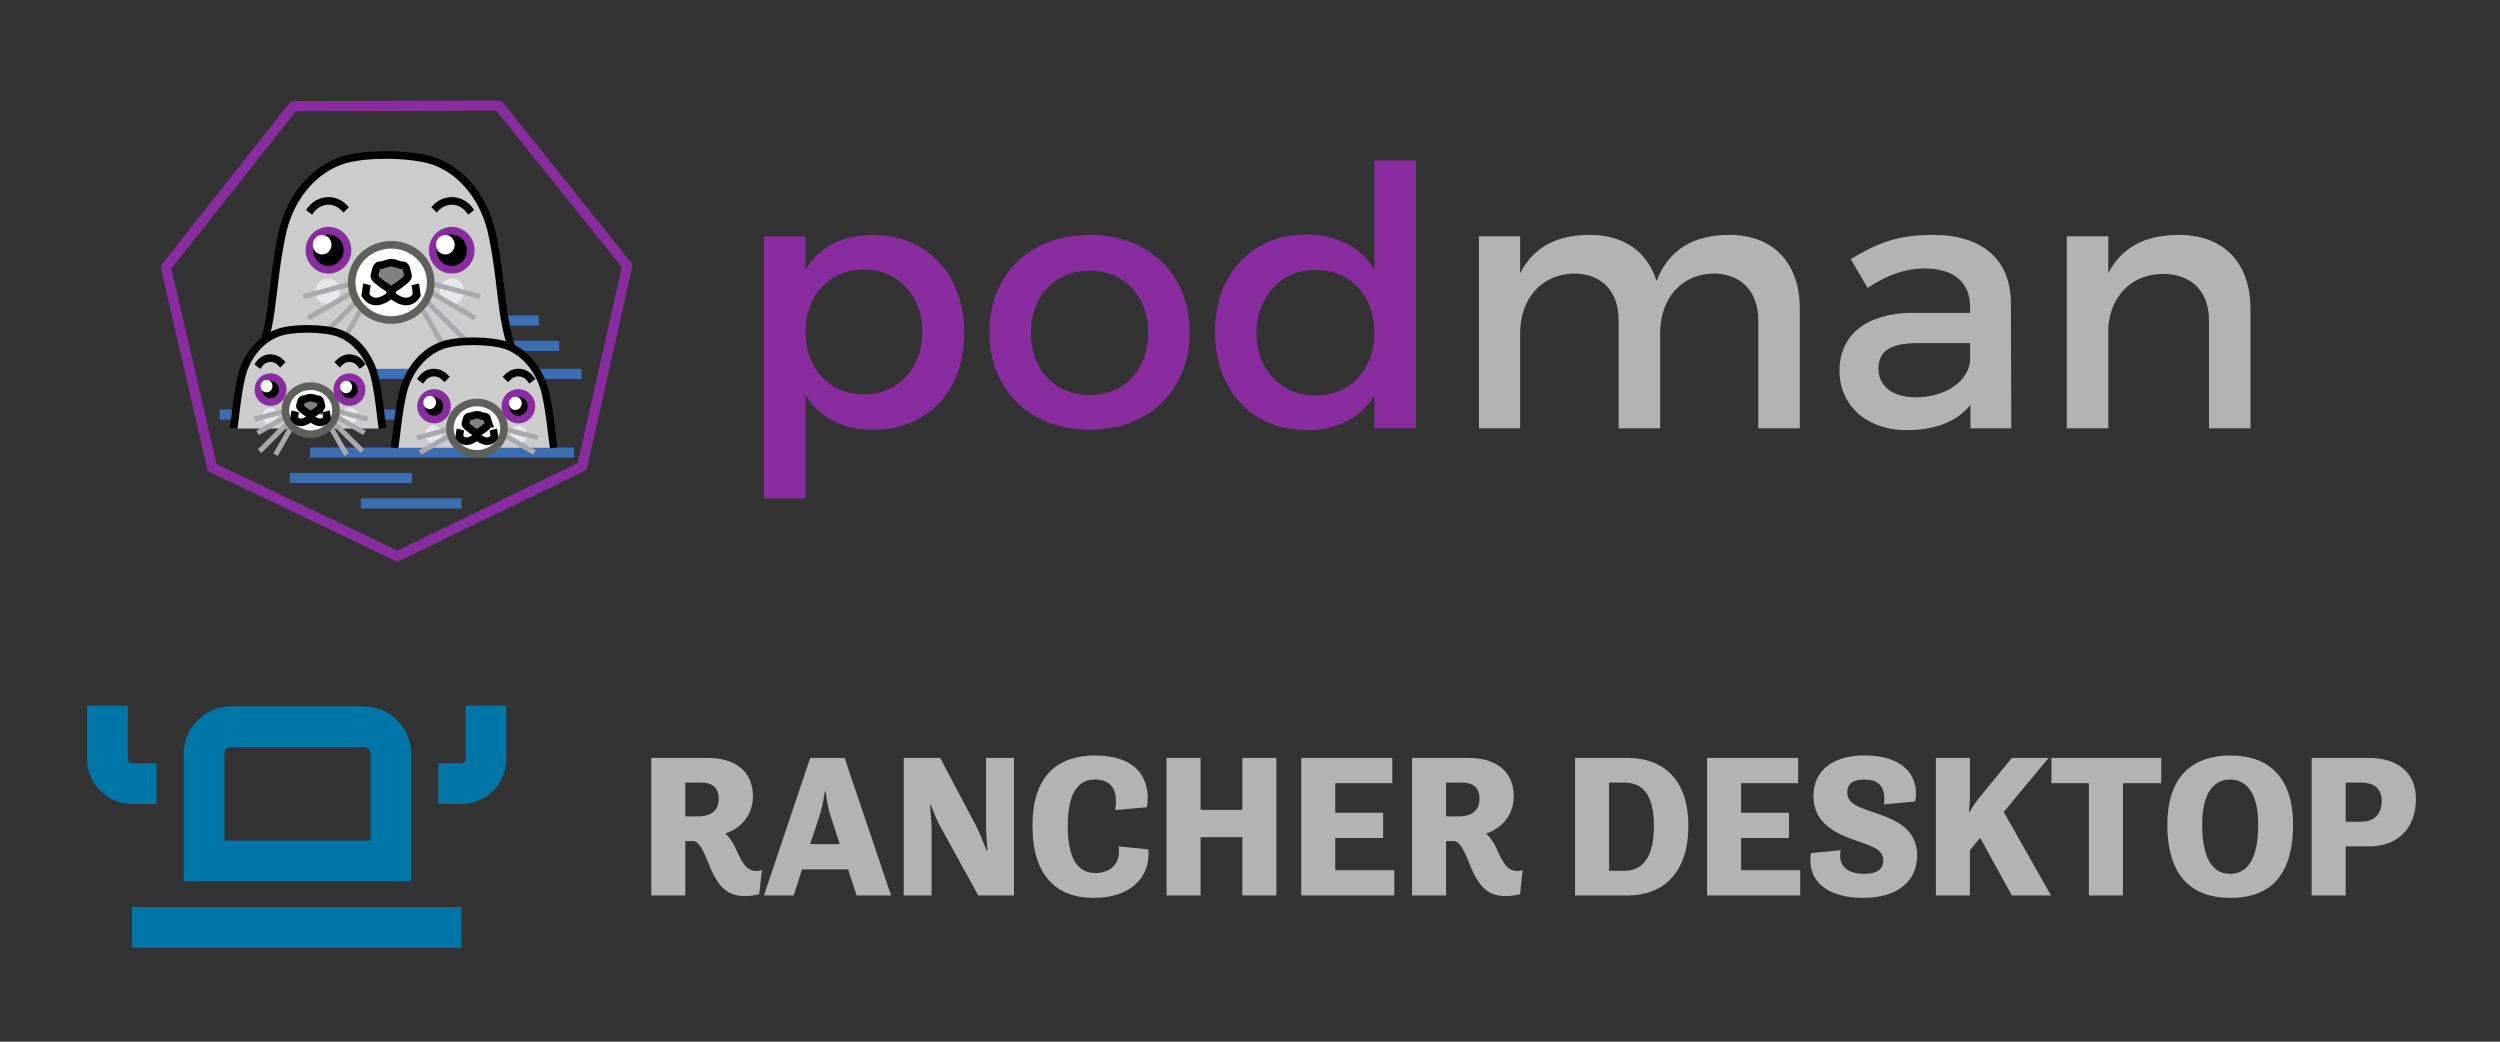 <?xml version="1.0" encoding="UTF-8" standalone="no"?>
<!-- Generator: Adobe Illustrator 25.2.0, SVG Export Plug-In . SVG Version: 6.00 Build 0)  -->

<svg
   version="1.1"
   id="Layer_1"
   x="0px"
   y="0px"
   viewBox="0 0 1200 500"
   xml:space="preserve"
   sodipodi:docname="podman_rancher_desktop.svg"
   inkscape:version="1.4 (e7c3feb100, 2024-10-09)"
   width="1200"
   height="500"
   xmlns:inkscape="http://www.inkscape.org/namespaces/inkscape"
   xmlns:sodipodi="http://sodipodi.sourceforge.net/DTD/sodipodi-0.dtd"
   xmlns="http://www.w3.org/2000/svg"
   xmlns:svg="http://www.w3.org/2000/svg"><rect x="0" y="0" width="1200" height="500" fill="#333333" stroke="none"/><defs
   id="defs19">
	
	
</defs><sodipodi:namedview
   id="namedview19"
   pagecolor="#ffffff"
   bordercolor="#000000"
   borderopacity="0.25"
   inkscape:showpageshadow="2"
   inkscape:pageopacity="0.0"
   inkscape:pagecheckerboard="0"
   inkscape:deskcolor="#d1d1d1"
   inkscape:zoom="0.31091383"
   inkscape:cx="908.61189"
   inkscape:cy="-382.74271"
   inkscape:window-width="1163"
   inkscape:window-height="1200"
   inkscape:window-x="0"
   inkscape:window-y="0"
   inkscape:window-maximized="0"
   inkscape:current-layer="Layer_1" />
<style
   type="text/css"
   id="style1">
	.st0{fill:#A453B9;}
	.st1{fill:rgb(0, 117, 168);}
	.st2{fill:rgb(89, 89, 91);}
	.st3{fill:#D13306;}
	.st4{fill:#004D93;}
	.st5{fill:#0081BE;}
	.st6{fill:#1167F1;}
	.st7{fill:#FFC400;}
	.st8{fill:#FF7A3D;}
	.st9{fill:#00A580;}
	.st10{fill:#53C3D0;}
	.st11{fill:#671C4C;}
	.st12{fill:#00E3C2;}
	.st13{fill:#BC2A46;}
	.st14{fill:#FF192E;}
	.st15{fill:#00B056;}
  @media screen and (prefers-color-scheme: dark) {
    .st2{fill:white;}
  }
</style>
<g
   id="g5"
   transform="matrix(1.304,0,0,1.304,12.022,289.226)">
		<g
   id="g4">
			<g
   id="g3">
				<rect
   x="39.381"
   y="112.078"
   class="st1"
   width="121.238"
   height="15"
   id="rect1" />
				<path
   class="st1"
   d="m 142.145,55.706 c 0,-9.649 -7.851,-17.5 -17.5,-17.5 H 75.9 c -9.649,0 -17.5,7.851 -17.5,17.5 v 46.885 h 83.745 z m -15,31.885 H 73.4 V 55.706 c 0,-1.355 1.145,-2.5 2.5,-2.5 h 48.745 c 1.355,0 2.5,1.145 2.5,2.5 z"
   id="path1" />
				<path
   class="st1"
   d="m 48.411,74.142 v -15 h -9.03 c -0.832,0 -1.534,-0.702 -1.534,-1.534 V 37.922 h -15 v 19.686 c 0,9.117 7.417,16.534 16.534,16.534 z"
   id="path2" />
				<path
   class="st1"
   d="m 162.153,37.922 v 19.686 c 0,0.832 -0.703,1.534 -1.534,1.534 h -8.485 v 15 h 8.485 c 9.117,0 16.534,-7.417 16.534,-16.534 V 37.922 Z"
   id="path3" />
			</g>
		</g>
	</g><g
   id="g18"
   style="fill:#b3b3b3"
   transform="matrix(1.304,0,0,1.304,12.022,289.226)">
		<path
   class="st2"
   d="m 230.51,57.194 h 20.849 c 9.899,0 16.574,4.8 16.574,14.1 0,7.574 -5.175,12.149 -10.199,13.725 1.5,1.274 2.625,3 3.524,4.8 2.101,4.274 3.525,8.999 7.95,8.999 1.125,0 2.024,-0.375 2.024,-0.375 l -0.975,8.925 c 0,0 -2.7,0.675 -5.024,0.675 -6,0 -9.45,-2.324 -12.975,-10.35 -1.5,-3.6 -3.601,-9.899 -6.375,-9.899 h -2.85 v 20.024 h -12.524 z m 12.524,9.075 v 12.449 h 4.499 c 3.601,0 7.8,-1.125 7.8,-6.525 0,-4.425 -2.85,-5.924 -6.3,-5.924 z"
   id="path5"
   style="fill:#b3b3b3" />
		<path
   class="st2"
   d="m 289.009,57.194 h 12.674 l 17.1,50.623 h -12.675 l -3.149,-9.6 h -16.949 l -3.075,9.6 h -10.949 z m 0,31.724 h 10.874 l -3.449,-10.649 c -1.2,-3.6 -1.726,-8.699 -1.726,-8.699 h -0.3 c 0,0 -0.75,5.175 -1.875,8.624 z"
   id="path6"
   style="fill:#b3b3b3" />
		<path
   class="st2"
   d="m 323.434,57.194 h 13.424 l 13.274,25.124 c 1.125,2.175 2.625,6 3.825,9 h 0.3 c -0.149,-2.851 -0.524,-6.9 -0.524,-9.825 V 57.194 h 10.274 v 50.623 h -13.125 L 337.083,82.768 c -1.275,-2.25 -2.625,-5.55 -3.675,-8.25 h -0.301 c 0.226,2.85 0.601,6.225 0.601,9 v 24.299 h -10.274 z"
   id="path7"
   style="fill:#b3b3b3" />
		<path
   class="st2"
   d="m 370.833,82.167 c 0,-18.299 9.074,-25.873 23.099,-25.873 14.774,0 20.699,8.1 19.05,19.049 l -11.7,1.05 c 1.275,-8.024 -1.874,-11.249 -7.574,-11.249 -5.475,0 -9.899,4.05 -9.899,17.099 0,13.8 4.8,17.324 10.274,17.324 5.175,0 9.375,-3.225 8.475,-9.824 l 10.949,1.125 c 0.825,10.274 -6.6,17.85 -20.099,17.85 -13.725,0 -22.574,-8.101 -22.574,-26.55 z"
   id="path8"
   style="fill:#b3b3b3" />
		<path
   class="st2"
   d="m 420.184,57.194 h 12.524 v 19.124 h 15.374 V 57.194 h 12.524 V 107.817 H 448.082 V 86.367 h -15.374 v 21.449 h -12.524 z"
   id="path9"
   style="fill:#b3b3b3" />
		<path
   class="st2"
   d="m 469.758,57.194 h 33.523 v 9.3 h -20.999 v 10.874 h 17.624 v 9.3 H 482.282 V 98.517 h 21.749 v 9.3 h -34.273 z"
   id="path10"
   style="fill:#b3b3b3" />
		<path
   class="st2"
   d="m 510.558,57.194 h 20.849 c 9.899,0 16.574,4.8 16.574,14.1 0,7.574 -5.175,12.149 -10.199,13.725 1.5,1.274 2.625,3 3.524,4.8 2.101,4.274 3.525,8.999 7.95,8.999 1.125,0 2.024,-0.375 2.024,-0.375 l -0.975,8.925 c 0,0 -2.7,0.675 -5.024,0.675 -6,0 -9.45,-2.324 -12.975,-10.35 -1.5,-3.6 -3.601,-9.899 -6.375,-9.899 h -2.85 v 20.024 h -12.524 z m 12.524,9.075 v 12.449 h 4.5 c 3.6,0 7.799,-1.125 7.799,-6.525 0,-4.425 -2.85,-5.924 -6.3,-5.924 z"
   id="path11"
   style="fill:#b3b3b3" />
		<path
   class="st2"
   d="m 570.557,57.194 h 19.349 c 12.6,0 22.35,7.35 22.35,25.049 0,17.324 -9.3,25.574 -22.35,25.574 H 570.557 Z m 18.148,41.549 c 5.55,0 10.875,-3.375 10.875,-16.5 0,-13.049 -5.325,-15.974 -10.875,-15.974 h -5.624 v 32.474 z"
   id="path12"
   style="fill:#b3b3b3" />
		<path
   class="st2"
   d="m 619.156,57.194 h 33.523 v 9.3 h -20.999 v 10.874 h 17.624 v 9.3 H 631.681 V 98.517 h 21.749 v 9.3 h -34.273 z"
   id="path13"
   style="fill:#b3b3b3" />
		<path
   class="st2"
   d="m 668.356,91.167 c -0.9,4.05 0.675,8.7 8.625,8.7 5.249,0 7.049,-2.101 7.049,-4.875 0,-4.2 -4.199,-5.25 -9.149,-7.05 -7.425,-2.55 -16.574,-6.15 -16.574,-16.725 0,-9.449 7.274,-15.225 19.649,-14.924 15.149,0.3 19.424,9.225 17.774,16.949 l -11.475,1.05 c 0.75,-5.85 -1.351,-9.149 -7.274,-9.149 -3.976,0 -6.226,1.5 -6.226,4.649 0,4.2 4.05,5.475 9,7.199 7.649,2.551 16.725,5.625 16.725,16.125 0,9.074 -6.75,15.6 -19.949,15.6 -12.375,0 -20.85,-5.7 -19.124,-16.5 z"
   id="path14"
   style="fill:#b3b3b3" />
		<path
   class="st2"
   d="m 703.381,57.194 h 12.524 v 14.175 c 0,1.574 -0.226,3.899 -0.375,5.624 h 0.3 c 0.825,-1.274 1.875,-3.225 3.149,-4.725 l 12.375,-15.074 h 13.499 l -16.499,19.874 17.399,30.749 h -14.399 l -11.699,-21.225 -3.75,4.575 v 16.649 h -12.524 z"
   id="path15"
   style="fill:#b3b3b3" />
		<path
   class="st2"
   d="m 745.905,57.194 h 40.423 v 9.3 H 772.23 V 107.817 H 759.705 V 66.493 h -13.8 z"
   id="path16"
   style="fill:#b3b3b3" />
		<path
   class="st2"
   d="m 788.579,81.792 c 0,-18.224 9.675,-25.498 23.249,-25.498 13.35,0 23.024,7.274 23.024,25.498 0,20.25 -9.975,26.925 -23.024,26.925 -13.574,0 -23.249,-7.275 -23.249,-26.925 z m 33.448,0 c 0,-12.599 -4.949,-16.648 -10.35,-16.648 -5.399,0 -10.274,4.05 -10.274,16.648 0,14.025 4.875,18.075 10.274,18.075 5.4,0 10.35,-4.05 10.35,-18.075 z"
   id="path17"
   style="fill:#b3b3b3" />
		<path
   class="st2"
   d="m 841.679,57.194 h 21.224 c 9.975,0 17.175,5.024 17.175,15.149 0,11.024 -6.976,17.399 -17.175,17.399 h -8.699 v 18.074 h -12.524 z m 12.524,9.075 v 14.399 h 5.85 c 3.899,0 7.425,-2.101 7.425,-7.575 0,-5.175 -3.525,-6.824 -7.425,-6.824 z"
   id="path18"
   style="fill:#b3b3b3" />
	</g>
<path
   d="m 105.419,198.967 h 91.39 m -47.979,18.275 h 126.73"
   fill="none"
   stroke="#3c6eb4"
   stroke-width="4.875"
   id="path1-7" /><path
   d="m 418.837,112.748 c -14.377,0 -25.464,5.889 -32.219,16.63 v -15.939 h -19.92 v 125.76 h 19.92 v -49.541 c 6.755,10.737 17.842,16.63 32.565,16.63 26.33,0 43.652,-18.884 43.652,-46.426 0,-28.063 -17.842,-47.117 -43.997,-47.117 z m -4.156,76.567 c -16.46,0 -28.063,-12.303 -28.063,-30.141 0,-17.326 11.603,-29.795 28.063,-29.795 16.451,0 28.063,12.644 28.063,29.795 0,17.667 -11.612,30.136 -28.063,30.136 z m 108.38,-76.567 c -28.579,0 -48.154,18.884 -48.154,46.771 0,27.717 19.575,46.771 48.154,46.771 28.408,0 47.983,-19.054 47.983,-46.771 0,-27.888 -19.575,-46.771 -47.983,-46.771 z m 0,17.151 c 16.46,0 28.063,12.124 28.063,29.795 0,17.838 -11.603,29.966 -28.063,29.966 -16.626,0 -28.233,-12.128 -28.233,-29.966 0,-17.672 11.608,-29.795 28.233,-29.795 z m 136.67,-52.835 v 52.315 c -6.755,-10.737 -17.838,-16.801 -32.735,-16.801 -25.989,0 -43.827,18.879 -43.827,46.596 0,28.063 17.667,47.287 44.172,47.287 14.723,0 25.805,-5.889 32.394,-16.626 v 15.759 h 19.92 V 77.064 Z m -28.233,112.77 c -16.801,0 -28.233,-12.474 -28.408,-29.97 0.175,-17.667 11.778,-30.311 28.408,-30.311 16.63,0 28.233,12.469 28.233,30.311 0,17.497 -11.603,29.97 -28.233,29.97 z"
   font-family="Montserrat"
   style="fill:#892ca0;stroke-width:1.221"
   id="path2-5" /><path
   d="m 830.127,112.748 c -16.801,0 -29.1,6.755 -34.993,22.174 -4.332,-14.031 -15.589,-22.174 -32.044,-22.174 -15.243,0 -27.021,5.543 -33.431,18.538 v -17.842 h -19.75 v 92.151 h 19.75 v -45.555 c 0,-16.11 9.7,-28.238 25.634,-28.754 13.515,0 21.658,8.488 21.658,22.515 v 51.794 h 19.916 v -45.555 c 0,-16.11 9.529,-28.238 25.293,-28.754 13.511,0 21.824,8.488 21.824,22.515 v 51.794 h 19.92 v -57.333 c 0,-22.003 -12.644,-35.514 -33.777,-35.514 z m 135.28,92.847 -0.175,-60.457 c -0.175,-20.261 -13.511,-32.39 -37.242,-32.39 -17.497,0 -26.851,3.986 -39.67,11.608 l 8.142,13.856 c 9.184,-6.235 18.363,-9.354 27.196,-9.354 14.552,0 21.999,6.93 21.999,18.538 v 2.769 h -27.888 c -22.174,0.175 -34.818,10.912 -34.818,27.717 0,16.28 12.474,28.579 32.394,28.579 13.336,0 23.902,-3.981 30.487,-12.124 v 11.257 z m -45.905,-14.893 c -11.087,0 -17.842,-5.373 -17.842,-13.686 0,-8.834 6.064,-12.303 19.054,-12.303 h 24.948 v 8.492 c -1.041,10.045 -11.953,17.497 -26.16,17.497 z m 126.44,-77.954 c -15.589,0 -27.372,5.543 -33.952,18.363 v -17.667 h -19.92 v 92.151 h 19.92 v -49.02 c 1.382,-14.377 10.912,-24.943 26.155,-25.114 13.861,0 22.174,8.483 22.174,22.34 v 51.794 h 19.92 v -57.333 c 0,-22.003 -12.815,-35.514 -34.297,-35.514 z"
   fill="#60605b"
   style="stroke-width:1.221;fill:#b3b3b3"
   id="path3-9" /><path
   d="m 200.037,153.847 h 58.628 m -48.868,12.193 h 58.623"
   fill="none"
   stroke="#3c6eb4"
   stroke-width="4.875"
   id="path4" /><path
   d="m 251.697,179.717 c -12.236,-19.847 -9.497,-38.994 -15.278,-66.351 -3.18,-16.893 -13.895,-30.842 -27.843,-35.949 -11.51,-4.015 -35.416,-4.031 -45.549,0 -13.953,5.108 -24.669,19.057 -27.843,35.949 -5.787,27.357 -3.047,46.504 -15.278,66.351"
   fill="#cccccc"
   fill-rule="evenodd"
   stroke="#000000"
   stroke-width="3.658"
   id="path5-2" /><ellipse
   cx="217.037"
   cy="139.916"
   rx="5.914"
   ry="6.232"
   fill="#e7e8e9"
   style="stroke-width:4.607"
   id="ellipse5" /><ellipse
   cx="157.277"
   cy="139.916"
   rx="5.914"
   ry="6.232"
   fill="#e7e8e9"
   style="stroke-width:4.607"
   id="ellipse6" /><path
   d="m 167.547,136.49 -21.977,5.893 m 24.467,-2.466 -22.099,12.772 m 23.969,-8.725 -22.411,22.435 m 23.344,-17.137 -11.452,19.852 m 47.123,-32.624 21.977,5.893 m -24.467,-2.466 22.099,12.772 m -23.969,-8.725 22.417,22.435 m -23.349,-17.137 11.452,19.852"
   fill="none"
   stroke="#a7a9ac"
   stroke-width="2.439"
   id="path6-2" /><ellipse
   cx="187.777"
   cy="135.556"
   rx="18.988"
   ry="18.065"
   fill="#ffffff"
   stroke="#60605b"
   stroke-dashoffset="6"
   stroke-linecap="square"
   stroke-width="3.658"
   id="ellipse7" /><ellipse
   transform="scale(-1,1)"
   cx="-216.847"
   cy="120.111"
   rx="9.142"
   ry="9.382"
   stroke="#892ca0"
   stroke-linecap="square"
   stroke-width="3.658"
   id="ellipse8" /><g
   stroke="#000000"
   stroke-width="3.658"
   id="g10"
   transform="translate(78.717,48.577)"><path
     d="m 146.32,51.894 a 10.456,10.464 0 0 0 -7.727,-4.02 10.44,10.449 0 0 0 -7.695,2.981"
     fill="none"
     stroke-linecap="square"
     id="path8-8" /><path
     d="m 109.06,83.86 0.466,9.345 c 0,0 7.472,6.699 11.828,-0.154 0,0 -0.466,-3.893 -0.779,-5.145 m -11.6,-4.047 -0.472,9.345 c 0,0 -7.472,6.699 -11.823,-0.154 0,0 0.466,-3.893 0.774,-5.145"
     fill="none"
     id="path9-9" /><path
     d="m 117.17,83.717 c -0.636,-1.644 -0.636,-4.949 -2.544,-4.949 -1.913,0 -3.683,-1.236 -5.564,-1.236 -1.876,0 -3.641,1.236 -5.548,1.236 -1.908,0 -1.908,3.299 -2.549,4.949 -0.636,1.649 8.103,7.012 8.103,7.012 0,0 8.739,-5.357 8.103,-7.012 z"
     fill="#808080"
     stroke-linecap="square"
     id="path10-7" /></g><ellipse
   cx="157.663"
   cy="120.111"
   rx="9.142"
   ry="9.382"
   stroke="#892ca0"
   stroke-linecap="square"
   stroke-width="3.658"
   id="ellipse10" /><ellipse
   cx="154.616"
   cy="117.475"
   rx="4.494"
   ry="4.673"
   fill="#ffffff"
   style="stroke-width:4.607"
   id="ellipse11" /><path
   d="m 149.471,100.471 a 10.456,10.464 0 0 1 7.727,-4.02 10.44,10.449 0 0 1 7.695,2.981"
   fill="none"
   stroke="#000000"
   stroke-linecap="square"
   stroke-width="3.658"
   id="path11-3" /><ellipse
   cx="213.767"
   cy="117.475"
   rx="4.494"
   ry="4.673"
   fill="#ffffff"
   style="stroke-width:4.607"
   id="ellipse12" /><path
   d="m 127.367,179.457 h 151.73"
   fill="none"
   stroke="#3c6eb4"
   stroke-width="4.875"
   id="path12-6" /><path
   d="m 183.587,205.687 c -1.003,-6.819 -1.492,-14.236 -3.341,-22.965 -2.028,-10.784 -8.886,-19.682 -17.81,-22.942 -7.363,-2.564 -22.655,-2.572 -29.134,0 -8.924,3.26 -15.782,12.158 -17.81,22.942 -1.852,8.725 -2.338,16.149 -3.341,22.965"
   fill="#cccccc"
   fill-rule="evenodd"
   stroke="#000000"
   stroke-width="3.659"
   id="path13-1" /><ellipse
   cx="167.85"
   cy="199.657"
   rx="3.781"
   ry="3.976"
   fill="#e7e8e9"
   style="stroke-width:4.607"
   id="ellipse13" /><ellipse
   cx="129.623"
   cy="199.657"
   rx="3.781"
   ry="3.976"
   fill="#e7e8e9"
   style="stroke-width:4.607"
   id="ellipse14" /><path
   d="m 136.177,197.467 -14.056,3.76 m 15.648,-1.575 -14.137,8.15 m 15.332,-5.566 -14.336,14.317 m 14.932,-10.939 -7.323,12.673"
   fill="none"
   stroke="#a7a9ac"
   stroke-width="2.439"
   id="path14-2" /><path
   d="m 162.409,197.467 14.056,3.76 m -15.648,-1.575 14.137,8.15 m -15.332,-5.566 14.336,14.317 m -14.932,-10.939 7.323,12.673"
   fill="none"
   stroke="#a7a9ac"
   stroke-width="2.439"
   id="path15-9" /><ellipse
   cx="149.133"
   cy="196.877"
   rx="12.146"
   ry="11.53"
   fill="#ffffff"
   stroke="#60605b"
   stroke-dashoffset="6"
   stroke-linecap="square"
   stroke-width="3.659"
   id="ellipse15" /><ellipse
   transform="scale(-1,1)"
   cx="-167.727"
   cy="187.017"
   rx="5.847"
   ry="5.989"
   stroke="#892ca0"
   stroke-linecap="square"
   stroke-width="3.659"
   id="ellipse16" /><g
   stroke="#000000"
   id="g18-3"
   transform="translate(78.717,48.577)"><path
     d="m 94.253,125.91 a 6.697,6.697 0 0 0 -4.944,-2.564 6.697,6.697 0 0 0 -4.921,1.902"
     fill="none"
     stroke-linecap="square"
     stroke-width="3.659"
     id="path16-1" /><path
     d="m 70.4,146.31 0.301,5.962 c 0,0 4.777,4.276 7.564,-0.099 0,0 -0.301,-2.485 -0.5,-3.279 m -7.419,-2.584 -0.301,5.962 c 0,0 -4.777,4.276 -7.564,-0.099 0,0 0.298,-2.485 0.497,-3.279"
     fill="none"
     stroke-width="3.657"
     id="path17-9" /><path
     d="m 75.601,146.22 c -0.409,-1.052 -0.409,-3.161 -1.63,-3.161 -1.225,0 -2.353,-0.788 -3.555,-0.788 -1.202,0 -2.331,0.788 -3.551,0.788 -1.225,0 -1.225,2.105 -1.63,3.161 -0.406,1.052 5.182,4.474 5.182,4.474 0,0 5.591,-3.421 5.185,-4.477 z"
     fill="#808080"
     stroke-linecap="square"
     stroke-width="3.659"
     id="path18-4" /></g><ellipse
   cx="129.872"
   cy="187.017"
   rx="5.847"
   ry="5.989"
   stroke="#892ca0"
   stroke-linecap="square"
   stroke-width="3.659"
   id="ellipse18" /><ellipse
   cx="127.92"
   cy="185.337"
   rx="2.878"
   ry="2.985"
   fill="#ffffff"
   style="stroke-width:4.607"
   id="ellipse19" /><path
   d="m 124.629,174.487 a 6.697,6.697 0 0 1 4.941,-2.564 c 1.81,-0.076 3.635,0.631 4.925,1.902"
   fill="none"
   stroke="#000000"
   stroke-linecap="square"
   stroke-width="3.659"
   id="path19" /><ellipse
   cx="166.158"
   cy="185.757"
   rx="2.878"
   ry="2.985"
   fill="#ffffff"
   style="stroke-width:4.607"
   id="ellipse20" /><path
   d="m 190.777,266.977 -88.934,-42.546 -22.211,-96.132 61.227,-77.322 98.565,-0.295 61.673,76.954 -21.653,96.261 z"
   fill="none"
   stroke="#892ca0"
   stroke-linecap="round"
   stroke-linejoin="round"
   stroke-width="4.875"
   id="path20" /><path
   d="m 265.777,214.947 c -1.074,-7.29 -1.594,-15.22 -3.571,-24.551 -2.17,-11.529 -9.502,-21.045 -19.045,-24.528 -7.87,-2.742 -24.22,-2.751 -31.15,0 -9.539,3.484 -16.865,12.999 -19.04,24.528 -1.981,9.331 -2.498,17.262 -3.571,24.556"
   fill="#cccccc"
   fill-rule="evenodd"
   stroke="#000000"
   stroke-width="3.659"
   id="path21" /><ellipse
   cx="248.947"
   cy="208.507"
   rx="4.046"
   ry="4.249"
   fill="#e7e8e9"
   style="stroke-width:4.608"
   id="ellipse21" /><ellipse
   cx="208.077"
   cy="208.507"
   rx="4.046"
   ry="4.249"
   fill="#e7e8e9"
   style="stroke-width:4.608"
   id="ellipse22" /><path
   d="m 215.087,206.167 -15.028,4.023 m 16.73,-1.684 -15.108,8.71"
   fill="none"
   stroke="#a7a9ac"
   stroke-width="2.437"
   id="path22" /><path
   d="m 243.137,206.167 15.028,4.019 m -16.73,-1.684 15.115,8.714"
   fill="none"
   stroke="#a7a9ac"
   stroke-width="2.437"
   id="path23" /><ellipse
   cx="228.937"
   cy="205.527"
   rx="12.985"
   ry="12.326"
   fill="#ffffff"
   stroke="#60605b"
   stroke-dashoffset="6"
   stroke-linecap="square"
   stroke-width="3.659"
   id="ellipse23" /><ellipse
   transform="scale(-1,1)"
   cx="-248.817"
   cy="194.987"
   rx="6.253"
   ry="6.4"
   stroke="#892ca0"
   stroke-linecap="square"
   stroke-width="3.659"
   id="ellipse24" /><g
   stroke="#000000"
   id="g26"
   transform="translate(78.717,48.577)"><path
     d="m 175.71,133.01 a 7.156,7.156 0 0 0 -5.285,-2.742 7.147,7.147 0 0 0 -5.262,2.032"
     fill="none"
     stroke-linecap="square"
     stroke-width="3.659"
     id="path24" /><path
     d="m 150.21,154.83 0.322,6.375 c 0,0 5.107,4.572 8.087,-0.106 0,0 -0.322,-2.657 -0.534,-3.505 m -7.932,-2.763 -0.322,6.375 c 0,0 -5.107,4.572 -8.087,-0.106 0,0 0.319,-2.657 0.531,-3.505"
     fill="none"
     stroke-width="3.656"
     id="path25" /><path
     d="m 155.77,154.73 c -0.438,-1.124 -0.438,-3.378 -1.742,-3.378 -1.309,0 -2.516,-0.843 -3.802,-0.843 -1.286,0 -2.488,0.843 -3.797,0.843 -1.309,0 -1.309,2.253 -1.742,3.378 -0.438,1.124 5.539,4.783 5.539,4.783 0,0 5.977,-3.659 5.543,-4.783 z"
     fill="#808080"
     stroke-linecap="square"
     stroke-width="3.659"
     id="path26" /></g><ellipse
   cx="208.347"
   cy="194.987"
   rx="6.253"
   ry="6.4"
   stroke="#892ca0"
   stroke-linecap="square"
   stroke-width="3.659"
   id="ellipse26" /><ellipse
   cx="206.257"
   cy="193.187"
   rx="3.073"
   ry="3.189"
   fill="#ffffff"
   style="stroke-width:4.608"
   id="ellipse27" /><path
   d="m 202.747,181.587 a 7.156,7.156 0 0 1 5.281,-2.742 7.142,7.142 0 0 1 5.262,2.032"
   fill="none"
   stroke="#000000"
   stroke-linecap="square"
   stroke-width="3.659"
   id="path27" /><ellipse
   cx="247.377"
   cy="193.607"
   rx="3.073"
   ry="3.189"
   fill="#ffffff"
   style="stroke-width:4.608"
   id="ellipse28" /><path
   d="m 139.08,229.437 h 58.623 m -24.487,12.193 h 48.278"
   fill="none"
   stroke="#3c6eb4"
   stroke-width="4.875"
   id="path28" /></svg>
